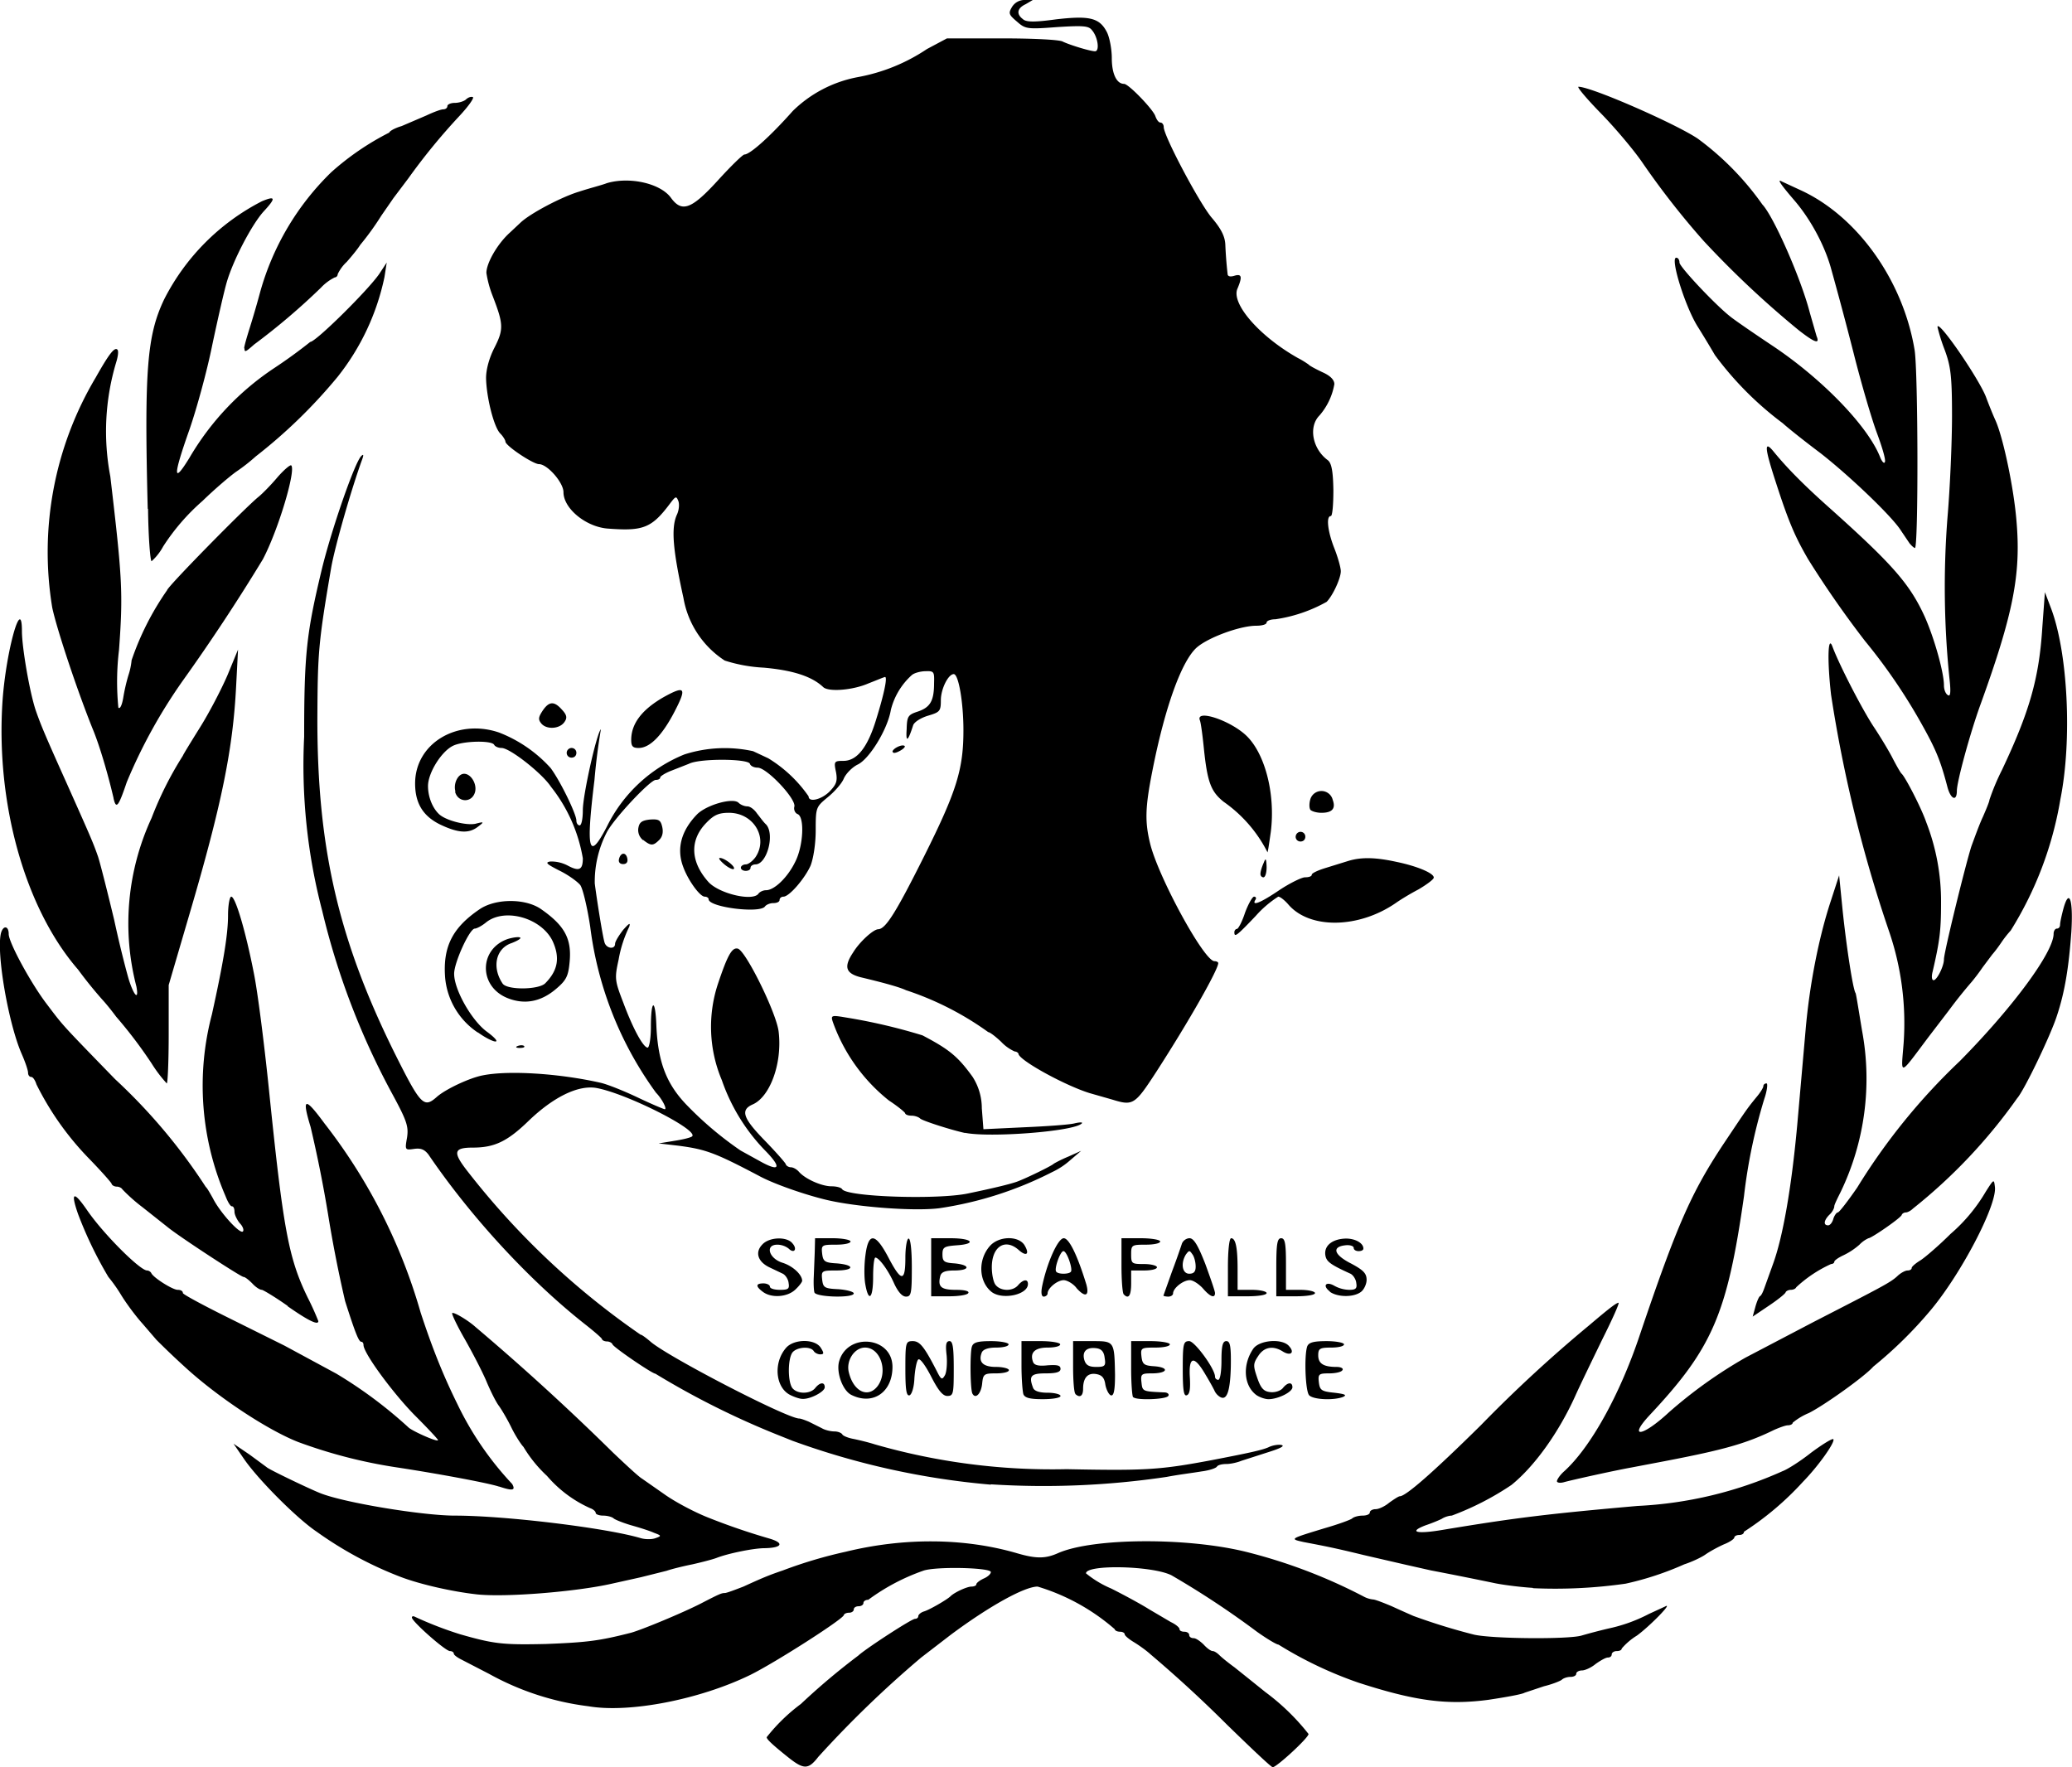 <svg xmlns="http://www.w3.org/2000/svg" width="642.4" height="547.9">
  <path d="M244.2 544.7c-5-4-6.5-5.5-6.5-6.1a56 56 0 0 1 10.6-10.3 211.3 211.3 0 0 1 17.8-15c2.1-2 16.5-11.4 17.6-11.4.6 0 1-.4 1-.8 0-.5.8-1.2 1.8-1.5 1.7-.5 7.2-3.7 8.2-4.7 1.2-1.2 5.1-3 6.5-3 .8 0 1.5-.3 1.5-.7 0-.4 1-1.2 2.3-1.8 1.2-.5 2.2-1.4 2.2-2 0-1.4-17.2-1.8-21-.4a64.4 64.4 0 0 0-17 9c-.8 0-1.5.4-1.5 1 0 .5-.6 1-1.5 1-.8 0-1.5.4-1.5 1 0 .5-.6 1-1.4 1-.8 0-1.6.3-1.7.8-.7 1.5-21.3 14.7-29 18.5-15.6 7.6-37.5 11.9-50.2 9.7a85 85 0 0 1-30.7-10l-8.7-4.5c-1.2-.6-2.3-1.4-2.3-1.8 0-.4-.5-.8-1.2-.8-1.4 0-11.8-9.2-11.8-10.4 0-.4.4-.5.8-.3a114 114 0 0 0 14.2 5.5c10.5 3 13.2 3.3 26.5 3 13-.5 16.7-1 26.5-3.5 3.5-1 15.6-6 21.5-9 5.8-3 6.5-3.3 7.5-3.3.6 0 3.2-1 5.8-2 5.9-2.7 7.8-3.5 12.2-5a140.5 140.5 0 0 1 19.5-5.8c18-4.4 36.6-4.3 52.9.4 6.1 1.8 9 1.8 13 0 10.8-4.7 39.7-4.9 58.1-.4a165.3 165.3 0 0 1 36.8 14 8 8 0 0 0 2.7.8c.6 0 3.2 1 5.8 2.1a480 480 0 0 0 6.7 3 192 192 0 0 0 18.8 5.8c5.6 1.3 29.1 1.5 33.3.3a175 175 0 0 1 8.4-2.2 49 49 0 0 0 12.5-4.5l5-2.3c2.8-1.6-4.6 6-8.7 9a20 20 0 0 0-4.7 4c0 .5-.7.8-1.6.8-.8 0-1.5.5-1.5 1 0 .6-.5 1-1.2 1s-2.4 1-3.8 2c-1.3 1.1-3.3 2-4.2 2-1 0-1.8.5-1.8 1 0 .6-.8 1-1.8 1s-2.2.4-2.7.9c-.5.4-3 1.4-5.5 2l-6 2c-.8.5-5.9 1.4-11.2 2.2-12.8 1.7-22.7.4-40.3-5.3a122.7 122.7 0 0 1-24.8-11.8c-.6 0-3.6-1.8-6.7-4a273.4 273.4 0 0 0-26.5-17.5c-6-3-26.5-3.4-26.5-.6a32 32 0 0 0 7.8 4.7c4.2 2.1 9.5 5 11.7 6.4l6.8 4c1.5.7 2.7 1.7 2.7 2.2 0 .5.7.8 1.5.8.9 0 1.5.5 1.5 1 0 .6.6 1 1.4 1 .7 0 2.1 1 3.1 2 1 1.1 2.2 2 2.8 2 .5 0 1.4.6 2.1 1.3.7.7 2.8 2.4 4.6 3.7l5 4 4.6 3.7a70 70 0 0 1 13.4 13c0 1.2-9.9 10.3-11.1 10.3-.5 0-6.8-6-14.2-13.2a395 395 0 0 0-23.7-21.8c-1.3-1.2-3.7-2.9-5.2-3.8-1.5-.9-2.8-2-2.8-2.4 0-.4-.6-.8-1.4-.8-.8 0-1.6-.3-1.7-.8a64.8 64.8 0 0 0-23.9-13.2c-4.1 0-15.2 6.2-27 15l-9.1 7a335.3 335.3 0 0 0-31.9 30.8c-3.1 4-4.5 4-9.5 0zm-96.5-50.4c-7.2-.8-17.2-3-23.5-5.4a115.8 115.8 0 0 1-26-14c-6-4-18-16-22.5-22.5l-3.3-4.8 5 3.4 5.3 3.9c.5.6 13 6.6 16.5 8 7.4 3 31.9 7 41.8 7 15.6 0 47 3.8 57.7 7 1.4.4 3.4.4 4.5 0 2-.7 1.9-.8-.5-1.7-1.3-.6-4.5-1.6-7-2.3-2.4-.7-4.9-1.7-5.4-2.1-.5-.5-2-.9-3.3-.9-1.2 0-2.3-.4-2.3-.8 0-.5-.8-1.2-1.7-1.5a38 38 0 0 1-13.4-10 41 41 0 0 1-7.3-9c-.7-.7-2.4-3.3-3.6-5.7-1.2-2.5-3-5.6-4-7-1-1.3-2.8-5-4-7.9-1.3-3-4.3-8.8-6.7-13-2.3-4-4-7.6-3.8-7.9.5-.4 5 2.3 7.2 4.3a764.3 764.3 0 0 1 42.7 39c4 3.8 8 7.5 8.9 8l7.3 5.1c3.3 2.3 9 5.3 13 6.9a204 204 0 0 0 19.2 6.6c4.8 1.4 4 2.9-1.5 3-3.3 0-11.2 1.6-14.8 3-1 .4-4.4 1.3-7.5 2-3 .6-6.6 1.5-8 2l-8 2-9 2c-11 2.5-33.1 4.3-42 3.3zm327.5-2c-3.3-.2-8.4-.8-11.5-1.4a1201.5 1201.5 0 0 0-20-4l-8-1.8-13-3c-9-2.2-12.2-2.8-18.5-4-4.5-1-4.3-1 6.5-4.3 4.2-1.2 8-2.6 8.5-3 .5-.5 2-.9 3.2-.9 1.3 0 2.3-.4 2.3-1 0-.5.8-1 1.8-1s2.9-.9 4.2-2c1.4-1 2.9-2 3.3-2 1.8 0 10-7.1 25.1-22a428 428 0 0 1 33.6-31c6.7-5.7 8.4-6.9 9.1-7 .4 0-1.9 5.1-5 11.3-3 6.2-6.9 14.2-8.5 17.8-5 11-12.4 21.5-19.7 27.4a88 88 0 0 1-18.5 9.5c-.8 0-2.2.4-3.1 1-1 .5-3.2 1.4-5 2-5.5 2.1-2.8 2.8 5.4 1.4 22.3-3.7 32-4.9 60.3-7.4a124 124 0 0 0 45-10.8c1.4-.5 5.4-3 8.8-5.7 3.5-2.6 6.6-4.5 6.9-4.2.7.8-4.6 8.3-9.4 13.2a92.5 92.5 0 0 1-18.3 15.5c0 .6-.6 1-1.5 1-.8 0-1.5.4-1.5.8s-1.4 1.4-3.2 2.1c-1.8.8-4.4 2.2-5.8 3.2-1.3.9-4.3 2.3-6.5 3A94 94 0 0 1 504 491a154 154 0 0 1-28.7 1.4zm-320.5-31.4c-3.3-1.1-18.8-4-32-6a154.5 154.5 0 0 1-30.2-7.8c-9.5-3.7-25.1-14-35.3-23.4a248 248 0 0 1-8.7-8.3l-4.3-5c-2-2.2-5-6.2-6.7-9a48.4 48.4 0 0 0-3.9-5.5 123 123 0 0 1-9.4-19.5c-2.4-6.9-1.4-7.3 2.8-1.2 5 7.3 16.4 18.7 18.6 18.7.5 0 1.1.4 1.3.8.6 1.4 6.6 5.2 8.2 5.2 1 0 1.6.4 1.6 1 0 .4 6.7 4 14.8 8l16.7 8.3 16.1 8.7a137.7 137.7 0 0 1 22.5 16.8c1.9 1.4 9 4.5 9 3.8 0-.3-3.4-3.9-7.5-8-6.7-6.9-15.6-19-15.6-21.5 0-.6-.3-1-.7-1-.8 0-2-3.2-5-12.6a398 398 0 0 1-5.3-27 402.2 402.2 0 0 0-5.4-27c-2.8-9.2-1.8-9.4 4.3-1.1a172.3 172.3 0 0 1 29.8 58.6c3.7 11.3 7.1 19.7 11.4 28.4a97.8 97.8 0 0 0 17 24.8c1.1 2 .2 2.2-4 .8zm152.5-.6a239.7 239.7 0 0 1-61.5-13.6l-4.5-1.8a256.1 256.1 0 0 1-38-19c-1 0-13-8.2-13.3-9.1-.2-.5-1-.9-1.7-.9s-1.5-.3-1.6-.8c-.2-.4-2.4-2.3-4.8-4.2-17-13.3-35.4-33-49-53-1.2-1.5-2.3-2-4.4-1.7-2.8.4-2.9.4-2.2-3.5.5-3.4 0-5.1-4.5-13.4a231.2 231.2 0 0 1-21.8-56.9 178 178 0 0 1-5.6-54c0-25.7.7-32 5.5-52 3-12.3 10.2-33.1 12.2-35 .7-.7.8-.4.3 1-3.4 9.3-8.5 27.2-9.6 33.5-4 23.4-4.2 26.4-4.3 46.5-.1 40.3 6.5 68.9 24 104.2 8 16 9 17 12.9 13.6 2.6-2.4 10.2-6 14.4-6.8 8-1.6 23.7-.6 36.5 2.3 2.2.5 7.4 2.6 11.6 4.6 4.2 2 8 3.6 8.3 3.6.8 0-.9-3.3-2.7-5.1a110.6 110.6 0 0 1-20.4-51.4c-.9-6-2.3-11.9-3.1-13-.9-1.1-3.8-3.2-6.5-4.5-3.9-2-4.5-2.5-2.8-2.8a11 11 0 0 1 5.3 1.2c3.7 2 4.8 1.4 4.8-2.2a48.8 48.8 0 0 0-9.9-22.2c-2.7-4.1-12.7-12-15.3-12-.9 0-2-.4-2.3-1-.8-1.4-9.6-1.2-12.7.3-3.6 1.7-7.8 8.4-7.8 12.5 0 3.4 1.4 6.8 3.4 8.7 2.1 2 8.5 3.6 11.3 3 2.7-.7 2.8-.6.8.9-2.8 2.2-6.1 2-11.6-.6-5.4-2.6-7.9-6.6-7.9-12.8 0-12.4 13-20.2 26-15.8a42 42 0 0 1 16 11c3 4 8 14.3 8 16.3 0 .9.5 1.5 1 1.5.6 0 1-2.1 1-4.7 0-4.7 4.3-23.9 5.6-25.1a198 198 0 0 0-2 15.8c-2.7 22-1.8 25.3 3.9 14.3a46 46 0 0 1 24-22.3 41 41 0 0 1 21.3-1l4.7 2.2a41.4 41.4 0 0 1 12.5 11.8c0 2 4 1 6.5-1.5 2.1-2.2 2.5-3.2 2-6-.7-3.3-.6-3.5 2.3-3.5 4.2 0 7.5-4.2 10.1-12.7 2.5-8 3.6-13.3 2.8-13.3-.3 0-2.6 1-5.2 2-4.8 2.1-12.4 2.7-14 1.1-3.5-3.3-9.4-5.2-18.4-6a47.4 47.4 0 0 1-12.1-2.2 29 29 0 0 1-12.8-19.4c-3.3-15-3.9-21.8-2-25.9.6-1.3.8-3.2.4-4.2-.6-1.5-.8-1.5-2.4.6-5.8 7.8-8.4 8.8-19.2 8-6.9-.4-14-6.2-14-11.3 0-3-5-8.7-7.6-8.7-1.8 0-10.4-5.7-10.4-7 0-.4-.7-1.6-1.6-2.5-2-2-4.3-11.3-4.4-17.2 0-2.7 1-6.3 2.6-9.4 2.9-5.7 2.8-7.3-.5-15.9a33 33 0 0 1-2-7.3c0-3 3.4-9 7.3-12.5l3.2-3c3-2.9 12.9-8.1 18.3-9.7 3-1 7-2 8.5-2.6 7-2.1 16.6 0 19.9 4.5 3.4 4.7 6.4 3.6 14.6-5.4 4-4.4 7.7-8 8.2-8 1.7 0 7.9-5.5 15-13.5A39 39 0 0 1 266 23.9a56.7 56.7 0 0 0 21.4-8.7l6.2-3.3h17c9.5 0 18 .4 18.9 1 2.3 1.1 8.6 3 10 3 1.5 0 .9-4.5-1-6.6-1-1.3-2.8-1.4-10.8-.9-9.2.7-9.8.6-12.4-1.7-2.6-2.2-2.7-2.6-1.5-4.6a4.5 4.5 0 0 1 4-2.1h2.4L318 1.3c-2.6 1.2-3 3-.9 4.6 1 1 3.7 1 10.3.1 10.4-1.2 13.5-.5 15.8 4 .8 1.6 1.5 5.2 1.5 8 0 4.9 1.5 8 3.8 8 1.4 0 9 7.9 9.7 10 .4 1.1 1 2 1.6 2 .5 0 1 .6 1 1.4 0 2.7 10.9 23.3 14.8 28 3 3.5 4.2 5.9 4.3 8.5a128.5 128.5 0 0 0 .7 9c0 .8.8 1 2.1.6 2.3-.7 2.5.3 1 3.9-2.2 4.6 6.8 14.9 18.7 21.6 1.6.8 3 1.8 3.3 2 .3.4 2.2 1.4 4.3 2.4 2.5 1.1 3.7 2.4 3.7 3.7a20 20 0 0 1-4.6 9.7c-3.5 3.5-2.2 10.4 2.6 13.9 1.1.9 1.6 3.2 1.7 9.3 0 4.4-.3 8-.8 8-1.5 0-1 4.7 1.1 10 1.1 2.8 2 6 2 7.1 0 2.2-2.5 7.6-4.4 9.5a46 46 0 0 1-15.9 5.4c-1.5 0-2.7.5-2.7 1 0 .6-1.4 1-3.2 1-5 0-14.8 3.6-18.4 6.7-4.7 4.1-9.9 18.4-13.8 38.2-2.3 11.6-2.4 16-.6 23.1 2.8 10.6 16.6 35.9 19.8 36 .7 0 1.2.3 1.2.6 0 2-9 17.9-19.2 33.7-6.7 10.3-7.2 10.6-13.7 8.6l-7-2c-7.4-2.3-21-9.7-22-12 0-.5-.7-.9-1.2-.9a13 13 0 0 1-4.2-3c-1.7-1.6-3.5-3-4-3a93.7 93.7 0 0 0-25.5-13c-1.7-.8-5.6-2-14-4-4.7-1.2-5.4-3.2-2.4-7.7 2-3.3 6.3-7.2 7.8-7.2 2.3-.1 5.5-5.2 14.2-22.6 10.1-20.2 12.2-27 12.2-39.1 0-8.6-1.5-17.4-3-17.4-1.7 0-4 4.6-4 8.1 0 3.4-.3 3.7-4 4.8-2.3.7-4.3 2-4.6 3-1.6 5-2.3 5.5-2 1.2.1-4 .4-4.5 3.5-5.5 3.8-1.3 5-3.3 5-8.8.1-3.5 0-3.8-2.6-3.7-1.5 0-3.5.5-4.3 1.2a21.5 21.5 0 0 0-6.5 10.8c-1 6-6.6 15.1-10.2 16.9-1.7.8-3.7 2.8-4.4 4.4-.6 1.5-2.9 4.1-5 5.8-3.6 3-3.7 3.1-3.7 10.2 0 4.2-.7 8.7-1.6 11-1.8 4-6.6 9.6-8.4 9.6-.7 0-1.2.5-1.2 1 0 .6-.8 1-2 1-1 0-2.1.5-2.5 1-1.4 2.3-17.5.3-17.5-2.2 0-.4-.5-.8-1.2-.8-1.5 0-5.2-5.1-6.7-9.3-2.1-5.6-.6-11.2 4.4-16.3 3-2.9 11.1-5.2 12.8-3.5.6.6 1.8 1.1 2.7 1.1.9 0 2.2 1 3 2.2.9 1.1 2 2.7 2.8 3.4 2.8 3 .3 12.4-3.3 12.4-.8 0-1.5.5-1.5 1 0 .6-.6 1-1.5 1-.8 0-1.5-.4-1.5-1 0-.5.7-1 1.5-1s2.1-1 3-2.2c4.1-6-.5-13.8-8.2-13.8-3.2 0-4.7.7-7 3.1-5.2 5.3-5 12 .6 18.3 3.3 3.7 14 6.2 15.6 3.6.4-.5 1.4-1 2.3-1 2.6 0 6.7-4 9-8.7 2.6-5 3-14 .8-14.9-.8-.3-1.3-1.4-1-2.4.4-2.5-8.6-12-11.4-12-1.1 0-2.2-.5-2.4-1.2-.6-1.6-15.6-1.7-18.9 0L208 239c-1.8.7-3.3 1.7-3.3 2 0 .5-.6.8-1.4.8-1.7 0-13 12-15.2 16.3a33.3 33.3 0 0 0-3.7 15.8c.6 4.8 2.4 16.1 3 18.2.5 2 3.3 2.4 3.3.5 0-.7 1.2-2.6 2.5-4.3 1.8-2 2.3-2.4 1.9-1a38 38 0 0 0-3.3 10.2c-1.3 5.9-1.2 6.5 1.5 13.5 3.1 8.3 6.2 13.8 7.5 13.8.5 0 1-2.9 1-6.4 0-8.7 1.4-9 1.7-.4.5 11.5 3.2 18.4 10 25.2a107.5 107.5 0 0 0 16.1 13.5l5.8 3.2c6.2 3.5 7.1 2.3 2.2-2.8a58.8 58.8 0 0 1-13.8-22.2 42.5 42.5 0 0 1-1.3-29.6c3-9 4.4-11.6 6.2-11.2 2.4.4 12 19.9 12.7 25.7 1.2 9.7-2.6 20.2-8 22.6-3.9 1.7-3.1 4.2 3.5 11 3.5 3.6 6.5 7 6.7 7.5.1.5.9 1 1.6 1 .7 0 1.8.6 2.5 1.4 1.9 2.2 7 4.5 10.1 4.5 1.6 0 3 .4 3.3.9 1.5 2.4 29.8 3.3 39.1 1.3 8.2-1.7 13-2.9 15-3.6 2.8-1 11-5 11.5-5.6.3-.2 2.3-1.3 4.5-2.2l4-1.8-3.5 3a23 23 0 0 1-5.5 3.6 113 113 0 0 1-35 11.2c-8 1-25.8-.4-35-2.6-6.7-1.6-16.5-5-21-7.5-13.5-7.1-16.4-8.2-25-9.3l-6-.7 4.9-.8c2.6-.4 5.1-1 5.5-1.4 2-2-20.6-13.4-29.8-15-5.6-.9-13.2 2.8-20.9 10.2-6.6 6.4-10.6 8.3-17.3 8.3-6 0-6.3 1.4-1.6 7.4a241.3 241.3 0 0 0 53.6 50.6c.4 0 1.7 1 2.9 2 4.7 4.4 42.5 24 46.3 24 .5 0 1.8.5 3 1l4 2c1 .6 2.8 1 3.9 1 1 0 2.2.4 2.5 1 .3.4 1.7 1 3.3 1.3 1.5.3 4.5 1 6.7 1.7a198.7 198.7 0 0 0 59.5 7.7c24.7.5 29 .2 45-2.8 11.4-2.2 15.6-3.1 17.6-4 1.2-.6 3-.9 4-.7 1.2.3-.5 1.1-4 2.2l-8.4 2.7c-1.2.5-3.3 1-4.7 1-1.3 0-2.6.3-2.9.8-.3.5-2.4 1.2-4.8 1.5-2.3.4-7.2 1-10.8 1.7a259.1 259.1 0 0 1-54.5 2.3zm175.5-1c0-.6 1-2 2.1-3 8.2-7.3 17.4-23.8 23.6-42.4 11.5-34 15.9-44 25.8-59 7.3-10.9 7.3-11 10.5-14.9 1.1-1.3 2-2.8 2-3.2 0-.5.4-.9 1-.9.4 0 .2 2.2-.7 4.8a169 169 0 0 0-6.3 30.2c-5.2 36.5-9.8 47.1-29.2 67.8-6.9 7.4-2.3 6.8 5.9-.8a143 143 0 0 1 23.8-17l21-11c21.2-10.9 23.8-12.2 26-14.2 1-1 2.5-1.8 3.2-1.8.7 0 1.3-.3 1.3-.8 0-.4 1.3-1.5 2.8-2.4 1.5-1 5.7-4.6 9.2-8.1a52 52 0 0 0 11-13.2c2.5-3.9 2.5-3.9 2.8-1.4.7 5.6-10.5 27-20 38.3a130 130 0 0 1-17.7 17.4c-2.6 3-15.2 12-20 14.4a19.6 19.6 0 0 0-5 3c0 .5-.8.8-1.5.8s-2.6.7-4.2 1.4c-8.8 4.3-15.7 6.2-33.9 9.7l-10.5 2c-5.5 1-17.7 3.7-20.7 4.5-1.3.4-2.3.2-2.3-.3zM245 432.5c-4.6-2.3-5.3-10-1.3-14.6 2.4-2.8 9-2.9 10.8 0 1 1.6 1 2-.2 2-.8 0-1.7-.5-2-1-1-1.6-5.2-1.3-6.6.4-1.5 2-1.5 9.2 0 11.1 1.6 1.9 5.5 1.8 7 0 1.5-1.9 3-2 3-.3 0 1.4-4.6 3.8-7 3.6-.8 0-2.5-.6-3.7-1.2zm19 0c-2.7-1.3-4.7-6.8-3.9-10.2 2.4-9.3 16.6-8 16.6 1.5 0 7.8-6 12-12.7 8.7zm8.2-2.9c3.2-4.6.7-11.8-4-11.8-3.3 0-6 4.1-5 7.8 1.5 6 6.1 8 9 4zm45.1 2.7c-.3-1-.6-5-.6-9v-7.5h6c3.4 0 6 .5 6 1 0 .6-1.7 1-3.9 1-4 0-5.6 1.6-4.5 4.5.4 1 1.8 1.3 4.5 1 3-.2 4 0 4 1.1 0 1-1.3 1.4-4.6 1.4-4.6 0-5.3.8-3.9 4.5.4 1 2 1.5 4.5 1.5 2.2 0 4 .5 4 1 0 .6-2.5 1-5.5 1-4 0-5.5-.4-6-1.5zm34 .9c-.3-.4-.6-4.4-.6-9v-8.4h6c3.4 0 6 .5 6 1 0 .6-2 1-4.5 1-4.4 0-4.6.1-4.3 2.8.3 2.4.8 2.8 4.1 3 4.7.4 4 2.2-.9 2.2-3.2 0-3.5.2-3.2 2.8.3 2.8.3 2.8 7.1 3.1 1 0 1.6.6 1.2 1.1-.7 1.1-9.8 1.4-10.8.4zm26.8-.2a4.4 4.4 0 0 1-1.5-1.7c-.2-.5-1.5-2.9-2.9-5.2-3.5-6-5.2-5.6-4.8.9.2 3.5 0 5.3-1 5.6-.9.3-1.2-1.8-1.2-8.2 0-7.8.2-8.6 2-8.6 1.7 0 8 8.6 8 11 0 .6.5 1 1 1 .6 0 1-2.6 1-6 0-4.6.4-6 1.5-6 1.2 0 1.5 1.5 1.4 8-.2 7.8-1.3 10.7-3.5 9.2zm11.4-.5c-4-3-4.3-9.5-.9-14.4 2-2.7 9.1-3.2 11.1-.7 1.8 2 .4 3.1-2 1.6-3-1.9-5.8-1.4-7.6 1.4-1.6 2.4-1.6 3-.3 6.8 1.1 3.2 2 4.2 4 4.4 1.5.2 3.2-.4 3.9-1.2 1.5-1.9 3-2 3-.3 0 1.5-4.5 3.7-7.4 3.7-1.1 0-2.8-.6-3.8-1.3zm16.4.1c-1.2-1.2-1.6-12.4-.6-15.2.5-1.2 2-1.6 6-1.6 3 0 5.4.5 5.4 1 0 .6-1.8 1-4 1-3.5 0-4 .3-4 2.4 0 2.6 1.7 3.6 5.7 3.6 1.4 0 2.2.5 1.8 1-.3.6-2.2 1-4.1 1-3.2 0-3.5.2-3.2 2.8.3 2.4.8 2.8 4.8 3.2 3.3.4 4 .7 2.7 1.3-2.8 1.1-9.1.9-10.5-.5zm-125.2-8.2c0-8.2.1-8.6 2.3-8.6 2.2 0 3.6 1.8 7.5 9.4 1.3 2.6 1.6 2.7 2.5 1.1.5-1 .7-3.7.5-6-.4-3.4-.2-4.5.9-4.5 1 0 1.3 2 1.3 8.5 0 7.8-.1 8.5-2 8.5-1.4 0-2.8-1.7-5-6-1.8-3.5-3.5-5.8-4-5.3-.5.4-1 3-1.2 5.8-.1 2.8-.8 5-1.5 5.3-1 .3-1.3-1.8-1.3-8.2zm20.8 7.7c-.7-1.2-.8-12.5-.2-14.5.4-1.4 1.7-1.8 6-1.8 3 0 5.4.5 5.4 1 0 .6-1.7 1-3.9 1-2.5 0-4 .6-4.4 1.5-1.2 3 .4 4.5 4.4 4.5 2.2 0 4 .5 4 1 0 .6-1.8 1-4 1-3.7 0-4 .2-4.3 3.2-.3 3-2 4.9-3 3.1zm31.9 0c-.4-.3-.7-4.1-.7-8.4v-7.9h6c6.8 0 6.8 0 7 10.4 0 4.9-.4 6.7-1.3 6.4-.6-.2-1.4-1.7-1.7-3.3-.3-2.2-1.1-3-2.9-3.3-2.6-.4-4 1.2-4 4.6 0 2.2-1 2.9-2.4 1.6zm9.1-11c-.2-2-1-2.9-2.6-3.1-3-.4-4.5 1-3.7 3.7.5 1.6 1.5 2.1 3.7 2.1 2.6 0 3-.3 2.6-2.7zM89.2 404.9c-3.8-2.7-7.5-4.9-8-5-.7 0-2-.9-3-2-1-1-2.2-2-2.7-2-.8 0-20.1-12.6-23.6-15.5l-7.7-6.1a52.4 52.4 0 0 1-6.3-5.6c-.2-.4-1-.8-1.7-.8s-1.5-.4-1.6-.9c-.2-.5-3.4-4.1-7.2-8a90.8 90.8 0 0 1-16.1-22.8c-.4-1.3-1.1-2.3-1.6-2.3-.6 0-1-.6-1-1.3 0-.8-.9-3.4-2-5.9-4.1-9.4-7.9-31.3-6.4-37.4.7-2.5 2.4-2.3 2.4.3 0 2.6 6.9 15.3 11.8 21.7 5.3 7 4.3 5.9 21.2 23.3A175.9 175.9 0 0 1 63.8 368c.4.3 1.3 1.9 2.2 3.5 2.2 4.4 8.4 11.2 9.3 10.3.4-.4 0-1.6-1-2.6-.8-1-1.6-2.6-1.6-3.5 0-1-.3-1.7-.8-1.7s-1.3-1.4-2-3.2a86.5 86.5 0 0 1-4.2-56.3c3.6-16.3 5-24.9 5-30.7 0-3.2.5-5.8 1-5.8 1.3 0 4.5 10.9 7 23.7 1.2 5.9 3.2 21.8 4.6 35.3 4.5 44 6.1 53 12.1 65.3a85 85 0 0 1 3.3 7.3c0 1.4-3.2-.2-9.5-4.6zm455 .4c.4-1.5 1-3 1.4-3.4.5-.2 1-1.4 1.4-2.5l2.7-7.5c3-8.2 5.7-23.3 7.5-43l2.6-29.5c1.2-14 4.1-28.8 7.8-40l2.6-8 1.1 11c1.2 11.4 3.2 24.4 4 25.5.2.4 1 5.6 2 11.6a81 81 0 0 1-6.6 50c-1 2-2 4-2 4.5 0 .6-.6 1.8-1.5 2.6-1.7 1.7-2 3.3-.4 3.3.6 0 1.3-.9 1.6-2 .3-1 1-2 1.4-2 .4 0 3.1-3.5 6-7.7a193.4 193.4 0 0 1 31.8-39.2c16.5-16.7 29.1-33.8 29.1-39.5 0-.9.5-1.6 1-1.6.6 0 1-.5 1-1.2s.5-3 1.1-5.2c1.8-6.3 3-2.3 2.4 7.4-.8 11-2 18.6-4.5 26.1-2 6.2-10.2 23.2-12.3 25.5a166 166 0 0 1-32.3 34.2c-.7.7-1.7 1.2-2.2 1.2-.6 0-1.2.4-1.3.8-.4 1-9.4 7.2-10.3 7.2a9 9 0 0 0-2.8 2 21.5 21.5 0 0 1-5 3.3c-1.5.7-2.8 1.6-2.8 2 0 .4-.5.7-1 .7a40 40 0 0 0-10.8 7.2c-.2.5-1 .8-1.7.8s-1.5.4-1.6.8c-.2.5-2.6 2.4-5.3 4.2l-4.9 3.3zm-307.7-4.8c-2.3-1.7-2.2-2.6.2-2.6 1.1 0 2 .5 2 1 0 .6 1.4 1 3.1 1 2.6 0 3-.3 2.7-2.1-.1-1.2-1-2.5-1.8-2.9l-4.2-2c-3.5-1.7-4.5-4.6-2.2-7 2.1-2.4 7.7-2.6 9.4-.4 1.6 1.8.5 3.3-1.2 1.6a5.8 5.8 0 0 0-3.5-1.2c-3.9 0-2.6 4.3 1.6 5.6 3.2 1 6.1 3.7 6.1 5.6 0 .4-1 1.7-2.2 2.8-2.5 2.3-7.4 2.6-10 .6zm16 .2c-.2-.7-.3-2.8-.2-4.8l.3-7.7.1-4.3h5.5c3 0 5.5.5 5.5 1 0 .6-2 1-4.5 1-4.4 0-4.6.1-4.3 2.8.3 2.4.8 2.8 4.6 3 5.7.5 5.4 2.2-.3 2.2-4.4 0-4.6.1-4.3 2.8.3 2.5.7 2.8 5 3 2.7.2 4.8.8 4.8 1.3 0 1.5-11.7 1.2-12.2-.3zm15.8-2.4c-.4-2-.4-6 0-9 .9-7.2 3-7.2 7 .3 4.1 7.9 5.4 8 5.4.4 0-3.4.5-6 1-6 .6 0 1 3.6 1 9 0 8-.2 9-1.8 9-1.2 0-2.5-1.5-3.7-4.1-1.8-4.1-4.7-8-5.8-8-.4 0-.7 2.7-.7 6 0 6.7-1.4 8-2.4 2.4zm20.4-5.4v-9h6c6.9 0 8.2 1.8 1.8 2.2-3.8.3-4.3.6-4.3 2.8 0 2.2.5 2.6 3.8 2.8 5 .5 4.8 2.2-.2 2.2-2.8 0-4 .5-4.3 1.8-.8 3.3.3 4.2 4.9 4.2 2.7 0 4.2.4 3.8 1-.3.6-3 1-6 1h-5.5zm18.8 7.7c-4.1-3.2-4.4-10.1-.5-14.4 2.8-3 8.7-3.1 10.6-.2 1.7 2.8.7 3.7-1.7 1.6-4.2-3.8-8.4-1.2-8.4 5.3 0 2.2.5 4.7 1.2 5.5 1.6 2 5.4 2 7 0 1.5-1.7 3-2 3-.3 0 3.3-7.8 5-11.2 2.5zm15.6-1.8c1.5-7.3 4.9-14.9 6.7-14.9 1.7 0 4.3 5.5 7 14.3 1 3.6-.3 4.2-3 1.2-1-1.4-3-2.5-4-2.5-2 0-5 2.5-5 4.1 0 .5-.6 1-1.2 1-.7 0-.9-1.2-.5-3.2zm8.9-4.5c.7-.7-1.2-6.4-2.3-6.4-1 0-3 5.7-2.2 6.4.3.4 1.3.6 2.2.6 1 0 2-.2 2.3-.6zm16.4 7c-.4-.4-.7-4.4-.7-9v-8.4h6c3.4 0 6 .5 6 1 0 .6-2 1-4.5 1-4.3 0-4.5.1-4.5 3s.2 3 4 3c2.2 0 4 .5 4 1 0 .6-1.8 1-4 1h-4v4c0 3.8-.8 5-2.3 3.4zm12.3.4l2.6-7.3a243 243 0 0 0 3.1-8.7c.3-1 1.4-1.8 2.4-1.8 1.3 0 2.6 2.1 4.9 8 1.6 4.4 3 8.4 3 9 0 1.7-1.5 1.2-3.8-1.5-1.2-1.3-3-2.5-4-2.5-2.1 0-5.2 2.5-5.2 4.1 0 .5-.6 1-1.5 1-.8 0-1.5-.2-1.5-.3zm10-9c0-1.3-.4-3-1-3.8-.9-1.3-1-1.3-2 0-1.7 2.7-1.2 6 1 6 1.4 0 2-.6 2-2.2zm10 .2c0-5 .4-9 1-9 1.4 0 2 2.9 2 9.6v6.4h4.5c2.5 0 4.5.5 4.5 1 0 .6-2.6 1-6 1h-6zm15 0c0-7.3.3-9 1.5-9s1.5 1.6 1.5 8v8h4.5c2.5 0 4.5.5 4.5 1 0 .6-2.6 1-6 1h-6zm16.6 7.5c-2.4-1.8-1.2-3.3 1.5-1.7a10 10 0 0 0 4.5 1.2c2 0 2.5-.4 2.2-2.1-.1-1.2-1-2.5-1.8-2.9-6.4-2.9-7.5-3.8-7.8-5.8-.4-3 2.3-5 6.4-5.1 2.9 0 5.4 1.4 5.4 3.1 0 .5-.6.8-1.5.8-.8 0-1.5-.4-1.5-1s-1.2-1-2.7-.8c-4.2.5-3.4 3 2 5.7 3.7 2 4.7 3 4.7 5 0 1.3-.8 3-1.7 3.7-2.3 1.8-7.3 1.7-9.7 0zm-113-49.1c-4.9-1.1-13.2-3.8-14-4.5-.5-.5-1.7-.9-2.7-.9-1 0-1.9-.3-2-.8-.2-.4-2.4-2.2-5-3.9a54.4 54.4 0 0 1-17.3-24.1c-.8-2.3-.6-2.4 3.6-1.7A177 177 0 0 1 286 321c8.4 4.4 11 6.6 15.5 12.8a18 18 0 0 1 2.9 9.8l.5 6.5 12.6-.6c7-.3 14-.8 15.6-1.2 1.7-.4 2.7-.4 2.3 0-2.3 2.5-28.7 4.5-36.3 2.9zM47 329.7a141 141 0 0 0-11-14.5c-1.1-1.5-3-3.9-4.3-5.3a132.2 132.2 0 0 1-7.5-9.3C7.7 281.6-1.4 248.9.8 217.1c1.1-15.4 6-32.8 6-21.4 0 5 2.4 19 4.3 24.6 1.6 4.6 3 7.9 9.6 22.6 7.5 16.8 8.2 18.4 9.7 22.7.8 2.5 3 11.3 5 19.6 1.8 8.4 4 16.8 4.6 18.7 1.6 5 3.1 6.3 2.3 2a77.8 77.8 0 0 1 4.7-52.3 108 108 0 0 1 9.7-19.3c0-.2 2.4-4.1 5.2-8.6 2.9-4.6 6.7-11.9 8.6-16.3l3.3-8-.6 11.5c-1 19.5-4.5 36.7-14.6 71l-6.3 21.5v15.3c0 8.4-.3 15.2-.6 15.2a42 42 0 0 1-4.7-6.2zm543.2-6.3a88 88 0 0 0-4.5-34.6 425.7 425.7 0 0 1-18-73.4c-1.2-10.5-1-18.7.4-15 2.2 5.9 9.3 19.6 12.8 24.9 2.2 3.3 4.9 7.8 6 10 1.2 2.3 2.4 4.4 2.7 4.6 1.1 1 6 10.4 7.6 15a67.6 67.6 0 0 1 4.6 25c0 8.6-.4 11.8-2.6 21.3-.4 1.5-.3 2.7.3 2.7 1 0 3.2-4.3 3.2-6.5 0-2.1 6.6-29 8.5-35 1-2.7 2.5-6.9 3.6-9.2 1-2.3 2-4.7 2-5.2a70 70 0 0 1 3.9-9.3c8.5-18 11.5-28.3 12.5-44.2l.8-10.9 1.9 5c5.2 13.7 6.6 40.7 2.9 59.2a111.4 111.4 0 0 1-15.4 40.7 33 33 0 0 0-2.7 3.4c-.8 1.2-2.1 3-3 4l-3 4a64 64 0 0 1-3.3 4.4 147.4 147.4 0 0 0-7.2 9l-6.2 8.1c-9.4 12.5-8.6 12.3-7.8 2zm-429.7.9c.8-.3 1.6-.3 2 0 .3.4-.3.6-1.4.6-1.1 0-1.4-.3-.6-.6zm-12.4-4.2A22.9 22.9 0 0 1 138 303c-.7-9.5 2.3-15.4 10.7-21.1 5-3.4 14.3-3.4 19.1 0 7.3 5.1 9.5 9.2 8.8 16.4-.4 4.3-1 5.6-4.2 8.3-4.8 4.1-10 5-15.4 2.7-8.7-3.8-8.4-15.2.5-18.2 1.7-.5 3.4-.7 3.8-.4.3.3-.9 1-2.7 1.7-4.8 1.6-6.2 7.4-2.8 12.5 1.3 2.1 11.1 2 13.2 0 4-4 4.7-8 2.3-13.2-3.5-7.1-14.7-10.3-20.5-5.8-1.3 1.1-3 2-3.6 2-1.6 0-6.4 10.5-6.4 14 0 5 5.5 14.6 10.2 18 2.3 1.7 3.5 3 2.6 3-.8 0-3.2-1.2-5.4-2.8zM382.7 289c0-.5.4-1 .8-1s1.6-2.2 2.5-5c1-2.7 2.3-5 2.8-5 .6 0 .8.5.4 1-1.2 2 1.5 1 7.4-3 3.3-2.2 7-4 8-4 1.2 0 2.1-.3 2.1-.8s2-1.4 4.3-2.1l7.1-2.2c4-1.2 8.4-1.1 14.8.3 6.8 1.4 12 3.7 11.6 5-.2.6-2.4 2.2-4.8 3.6-2.5 1.3-5.6 3.2-7 4.2-11.5 7.9-26.6 8.1-33.2.5-1.2-1.4-2.6-2.5-3.2-2.5a33 33 0 0 0-7 6c-6 6.3-6.6 6.7-6.6 5zm8.1-18.2c0-.7.5-2.2 1-3.3.6-1.6.8-1.4.9 1.3 0 1.8-.4 3.2-1 3.2-.5 0-1-.5-.9-1.2zM224.6 268c-1.3-1.1-2-2-1.4-2 1.5 0 5 2.8 4.3 3.4-.2.3-1.6-.3-2.9-1.4zm-32.7-1.6c.5-2.2 2.2-2.3 2.6-.2.2 1-.2 1.7-1.3 1.7-1 0-1.5-.6-1.3-1.5zm201-2.3a42.4 42.4 0 0 0-13.5-15.5c-4-3.2-5.1-6.1-6.2-17-.4-3.9-.9-7.6-1.2-8.3-1.3-3.4 8.8-.2 14 4.4 6.1 5.4 9.5 18.3 8 30.2-.6 4.2-1 7-1.1 6.2zm-193.5-3.6a4 4 0 0 1-1.5-3.7c.3-1.8 1-2.4 3.5-2.7 2.8-.2 3.4.1 3.9 2.2.4 1.7.1 3.1-.9 4.1-1.9 1.9-2.6 1.9-5 0zm202.3-1c0-.9.7-1.6 1.5-1.6.9 0 1.5.7 1.5 1.5 0 .9-.6 1.5-1.5 1.5-.8 0-1.5-.6-1.5-1.5zm4.5-8.6c-.3-.5-.3-1.8 0-2.9a3.6 3.6 0 0 1 7 0c1 2.7-.2 4-3.5 4-1.6 0-3.1-.5-3.5-1zm-371-3.5c-1.8-7.7-4.4-16.5-6.5-21.5-4.9-12.2-11.1-30.9-12.5-37.5A105.8 105.8 0 0 1 29.7 117c4-7.1 5.8-9.5 6.7-8.6.4.4.2 2.1-.4 4a74.4 74.4 0 0 0-1.8 35.3c3.7 31.5 4 36 2.7 53.8a82 82 0 0 0-.2 17.9c.5.5 1.1-.7 1.5-3a57 57 0 0 1 1.6-7 21 21 0 0 0 1-4.7 86.6 86.6 0 0 1 11-21.7c0-1 24.6-26 28.4-29 1.1-.9 3.7-3.5 5.8-6 2-2.3 4-4 4.3-3.7 1.5 1.5-4 20-8.8 29.1A602 602 0 0 1 56.7 211a163 163 0 0 0-17.4 31.5c-2.6 7.7-3.3 8.5-4.1 5zm106-2c-.7-2.5.8-5.5 2.7-5.5 2.1 0 4 3.1 3.4 5.6-.9 3.5-5.3 3.4-6.2 0zm462.5-1.7c-2-7.6-3.4-11.1-7.4-18.3a175 175 0 0 0-18.1-26.7 312.5 312.5 0 0 1-17.6-25.3c-4-6.9-6-11.4-10-23.8-3.5-10.7-3.7-13.2-.8-9.7 4.4 5.4 9.8 10.8 17.9 18 19.2 17.2 24.4 23.2 29 33.2 3 6.7 6 17.4 6 21.4 0 1.3.5 2.6 1.2 3 .8.6 1-.8.5-5.2a278.4 278.4 0 0 1-.6-49.9c.8-9.3 1.4-23.5 1.4-31.5 0-12.3-.4-15.4-2.3-20.5a55 55 0 0 1-2.2-7c0-2.7 12.6 15.6 15 21.6.7 1.9 2 5.2 3 7.4 2.4 5.4 5.7 21.1 6.5 31.3 1.4 16.4-1 28.6-11.2 56.8-3.1 8.5-7.3 23.8-7.3 26.7 0 3.5-2 2.6-3-1.5zm-428-10.3c0-.8.7-1.5 1.5-1.5.9 0 1.5.7 1.5 1.5 0 .9-.6 1.5-1.5 1.5-.8 0-1.5-.6-1.5-1.5zm101-.3c0-1 3-2.5 3.8-1.8.2.3-.5 1-1.7 1.6-1.1.6-2 .7-2 .2zm-81-3.7c0-5.1 3.4-9.5 10.3-13.4 6.4-3.5 7-2.8 3.1 4.7-3.8 7.3-7.6 11.2-11.1 11.2-1.8 0-2.3-.5-2.3-2.5zm-27.8-5c-1.1-1.3-1-2 .3-4 2-3 3.6-3.1 6-.4 1.5 1.6 1.7 2.5.9 3.7-1.4 2.3-5.5 2.6-7.2.7zM45.8 157.7c-1.1-43-.2-53.8 5.1-64.9a69.6 69.6 0 0 1 30.3-30.4c4.3-1.8 4.4-1 .5 3.2-3.6 4-9.4 15-11.4 21.9-.8 2.7-2.8 11.5-4.5 19.5-1.6 8-4.8 19.6-7 26-5.2 14.7-5.2 17.3-.1 9a84.6 84.6 0 0 1 26.5-28 154.6 154.6 0 0 0 11-8c1.7 0 17.9-16 21.4-21.1l2.3-3.5-.7 4.5a74 74 0 0 1-14.5 30.9 161.3 161.3 0 0 1-25.4 24.7 56.4 56.4 0 0 1-6 4.7c-2 1.4-6.8 5.5-10.5 9.1a66.5 66.5 0 0 0-12.2 14.1A17 17 0 0 1 47 174c-.4 0-1-7.3-1.1-16.2zm546.4 11l-2.9-4.3c-2.8-4.4-16-17-25-24-4.4-3.3-9.6-7.4-11.6-9.2a101.8 101.8 0 0 1-21-21.1 365 365 0 0 0-5.2-8.6c-3.9-6-8.8-21.6-6.8-21.6.6 0 1 .7 1 1.5 0 1.3 11 13 15.7 16.7 1.2 1 7 5 13 9 15.5 10.3 29.7 25 33.5 34.6.6 1.5 1.3 2.2 1.5 1.5.3-.7-.9-4.7-2.5-9s-4.8-15.2-7.1-24.3a1234 1234 0 0 0-7.2-27c-2-7-6.3-15-11.3-20.8-4.3-5-5.5-6.8-3.8-5.8l5.4 2.5c17.8 8 32.1 28 35.7 49.7 1.1 6.7 1.2 61.5.1 61.4-.2 0-1-.6-1.5-1.3zM75.7 108c0-.6.7-3 1.4-5.3a292 292 0 0 0 3.6-12.3 82.8 82.8 0 0 1 22-37 83.2 83.2 0 0 1 18-12.3c0-.4 1.7-1.4 3.8-2l7.7-3.3c2.1-1 4.5-1.9 5.2-1.9.7 0 1.3-.4 1.3-1 0-.5 1-1 2.3-1 1.3 0 2.8-.5 3.4-1 .7-.7 1.6-1 2.2-.8.5.2-1.3 2.8-4.2 5.9a193 193 0 0 0-15.8 19.3l-4.6 6.1-3.8 5.5a84.4 84.4 0 0 1-6.5 9c-.8 1.3-2.7 3.6-4.2 5.3a12.4 12.4 0 0 0-2.8 3.8c0 .5-.4 1-.9 1a15 15 0 0 0-4.3 3.2 206.8 206.8 0 0 1-20.7 17.6c-2.7 2.4-3 2.5-3 1.2zm482-5.6a296.7 296.7 0 0 1-29.5-27.7 250 250 0 0 1-19-24.3c-2.6-3.8-8.4-10.7-12.8-15.2-4.5-4.6-7.6-8.3-7-8.3 4 0 30.2 11.5 37 16.1a88.9 88.9 0 0 1 20 20.4c3.5 3.7 12 23 14.7 33.5l2.1 7.3c1.1 2.6-.5 2.1-5.5-1.8z"/>
</svg>
